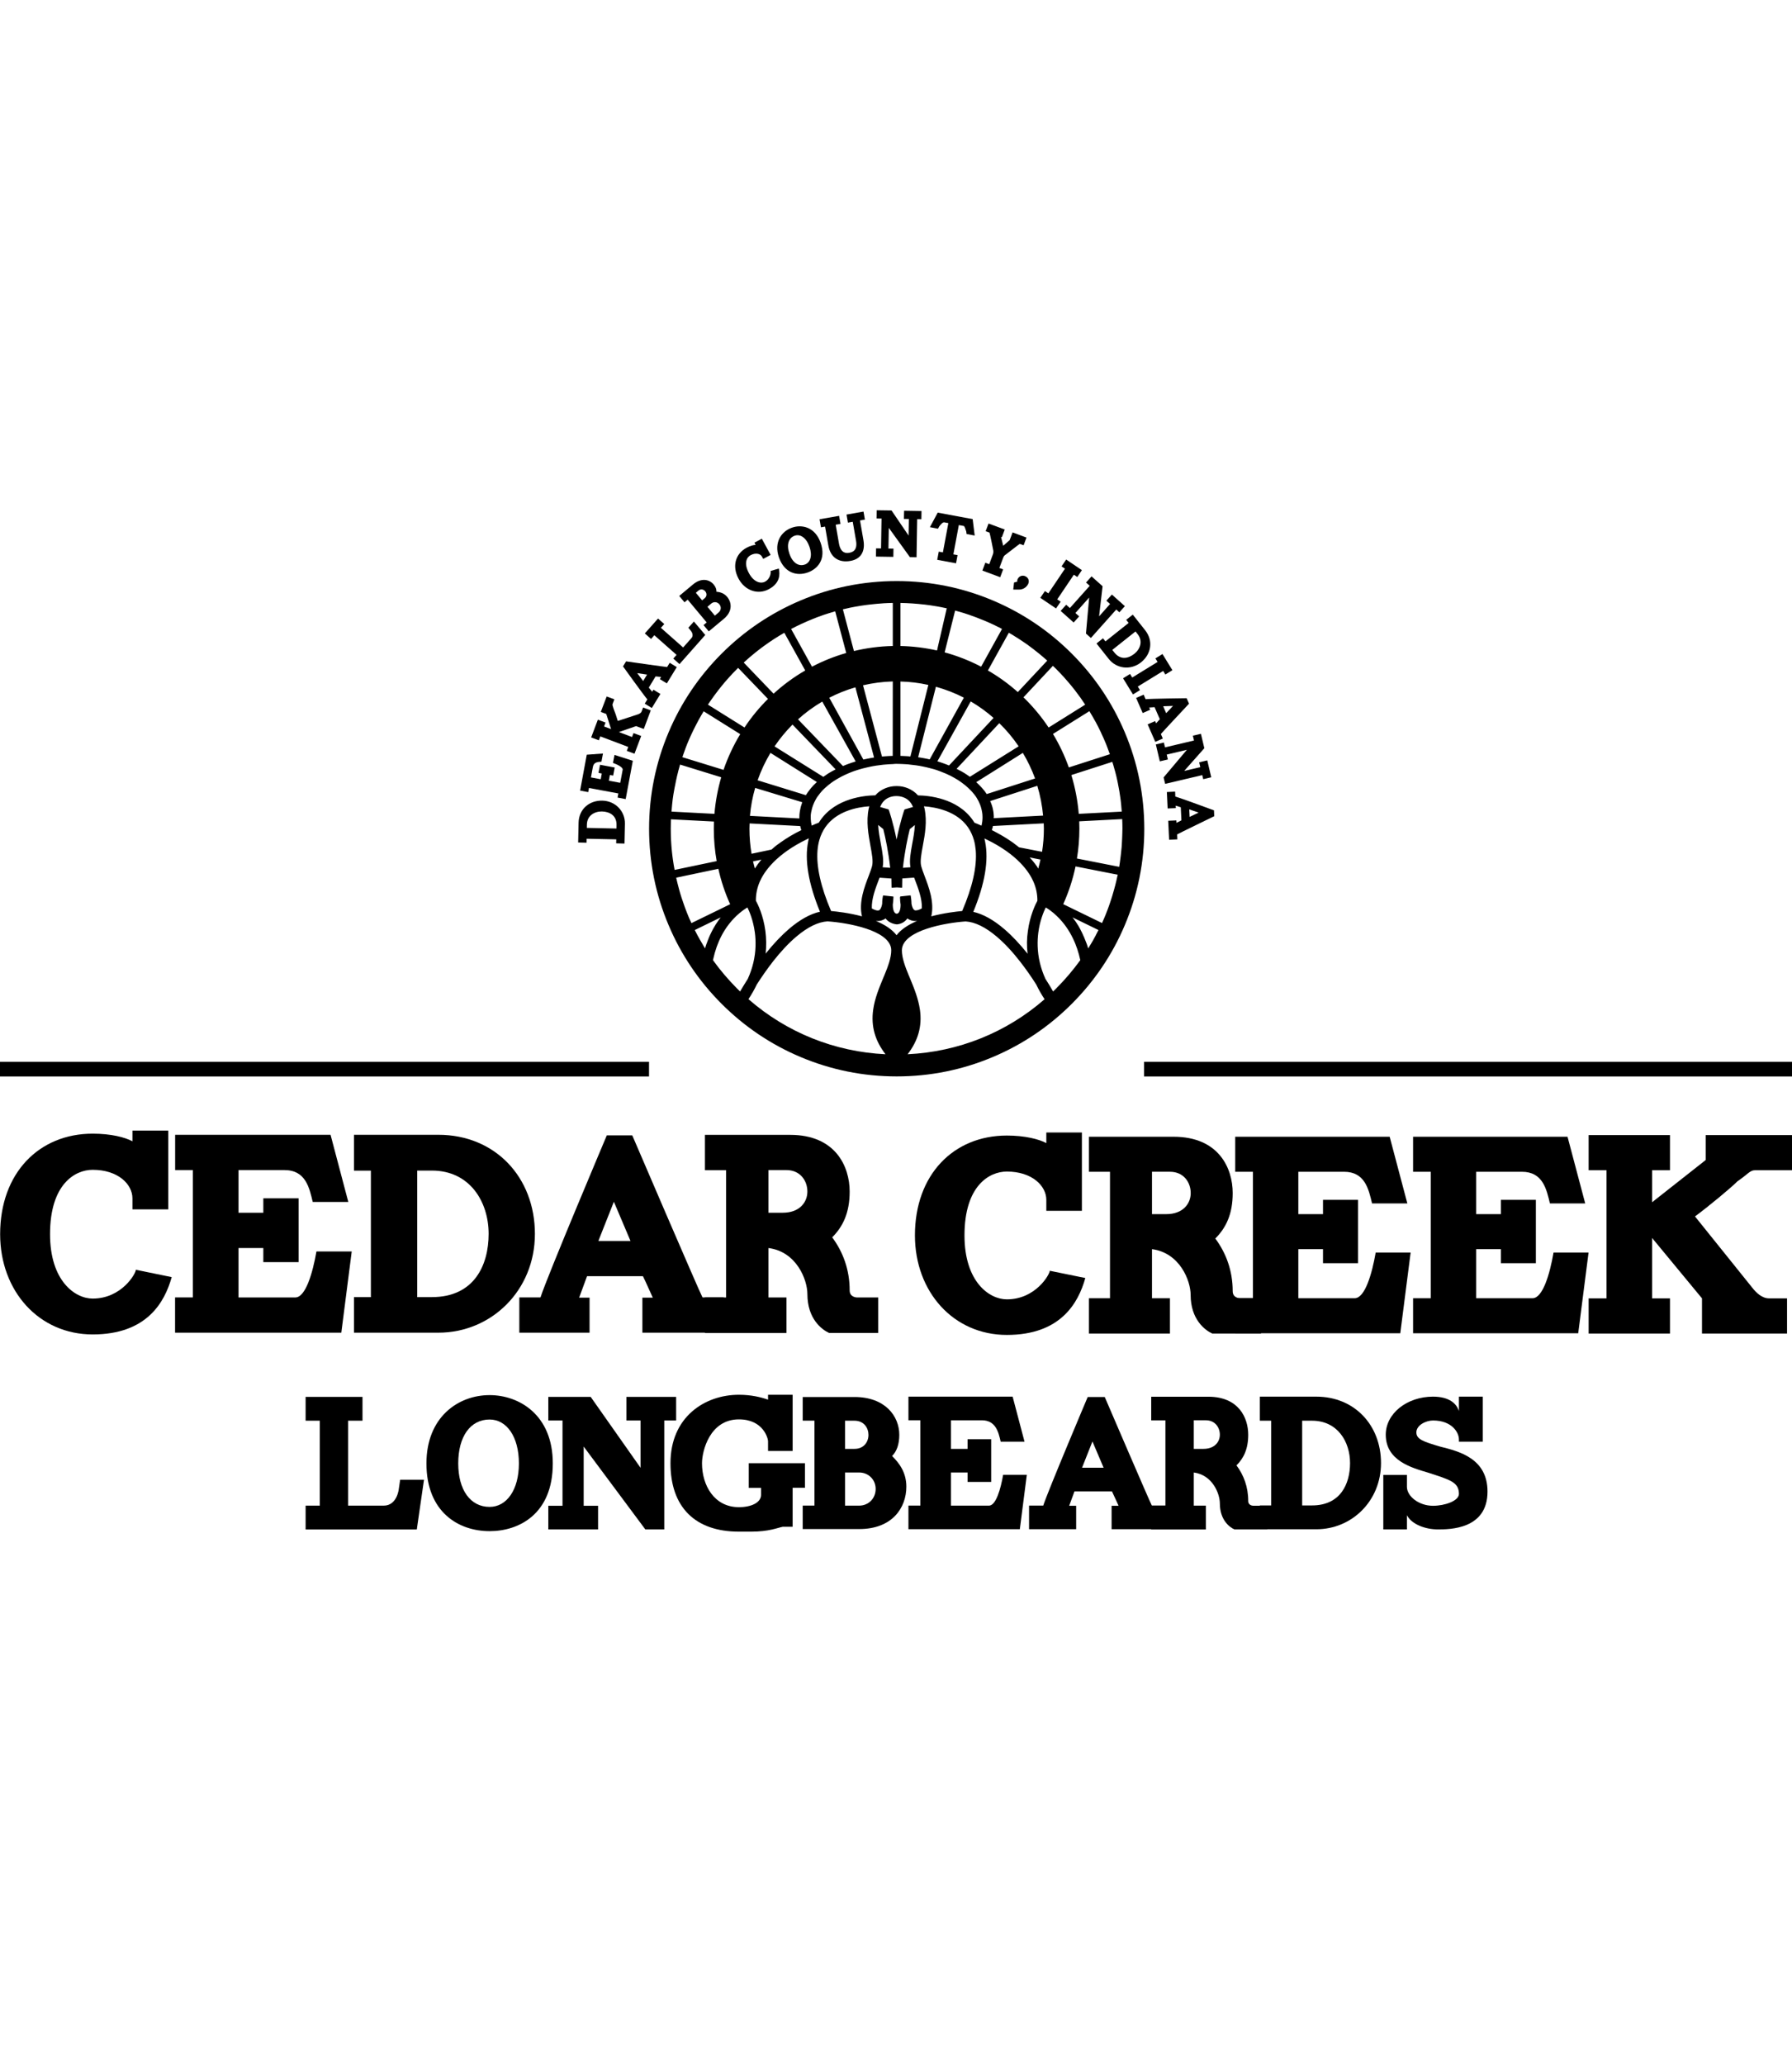 <?xml version="1.0" encoding="utf-8"?>
<!-- Generator: Adobe Illustrator 21.1.0, SVG Export Plug-In . SVG Version: 6.00 Build 0)  -->
<svg version="1.1" id="Layer_1" xmlns="http://www.w3.org/2000/svg" xmlns:xlink="http://www.w3.org/1999/xlink" x="0px" y="0px"
	 viewBox="0 0 2564.2 2954.1" style="enable-background:new 0 0 2564.2 2954.1;" xml:space="preserve">
<g>
	<g>
		<path d="M245.7,1826.9c-10.1,35.9-35.5,82-113.1,82c-76.7,0-132.4-61.8-132.4-143.4c0-87.6,55.7-143.8,132.4-143.8
			c26.2,0,46.4,5.2,56.9,10.9v-15.3h51.3v112.7h-51.3v-15.8c0-20.2-20.6-40.8-56.9-40.8c-25.4,0-61,20.6-61,92.1
			c0,66.6,35.5,92.1,61,92.1c41.6,0,61.8-35.9,61.8-41.2L245.7,1826.9z"/>
		<path d="M503.3,1790.1l-14.9,116.3H250.5v-50.5H276v-182.1h-25.4v-50.5H473l25.4,96.1h-50.9c-4.8-20.2-10.1-45.6-40.4-45.6h-65.8
			v61h35.5v-20.6h50.5v91.3h-50.5v-20.2h-35.5v70.7h81.2c14.9,0,25-35.5,30.3-65.8H503.3z"/>
		<path d="M765.4,1765.1c0,81.2-62.6,141.3-138.1,141.3H506.5v-50.9h24.2v-180.9h-24.2v-51.3h120.7
			C708.4,1623.3,765.4,1683.9,765.4,1765.1z M597,1855.5h21c60.2,0,81.2-45.2,81.2-90.5c0-45.6-26.7-90.5-81.2-90.5h-21V1855.5z"/>
		<path d="M904.7,1624.1c0,0,95.3,222.1,100.5,231.8h30.3v50.5H919.2v-50.1h14.9c-4.8-10.1-8.9-20.2-14.1-30.7h-80l-11.3,30.7h14.9
			v50.1H743.1v-50.5h30.3c9.7-30.3,94.9-231.8,94.9-231.8h37.2H904.7z M902.2,1775.2l-23.8-56.1l-22.2,56.1H902.2z"/>
		<path d="M1256.7,1855.9v50.9h-70.3c-10.5-4.8-31.1-20.2-31.1-55.7c0-20.2-15.3-60.6-55.7-65.8v70.7h25.8v50.9h-116.7v-50.9h30.3
			v-182.1h-30.3v-50.5h121.9c65,0,85.2,45.2,85.2,81.2c0,30.3-9.7,50.1-25,65.4c15.3,20.6,25,46,25,75.9c0,10.1,10.5,10.1,10.5,10.1
			H1256.7z M1120.2,1734.8c23.8,0,35.1-14.9,35.1-30.3c0-15.3-10.1-30.7-29.9-30.7h-25.8v61H1120.2z"/>
	</g>
	<g>
		<path d="M1553,1828.2c-10,35.7-35.3,81.4-112.3,81.4c-76.2,0-131.5-61.4-131.5-142.4c0-87,55.3-142.8,131.5-142.8
			c26.1,0,46.1,5.2,56.5,10.8v-15.2h50.9V1732h-50.9v-15.6c0-20.1-20.5-40.5-56.5-40.5c-25.3,0-60.6,20.4-60.6,91.4
			c0,66.2,35.3,91.4,60.6,91.4c41.3,0,61.4-35.7,61.4-40.9L1553,1828.2z"/>
		<path d="M1804.4,1857.1v50.5h-69.8c-10.4-4.8-30.9-20.1-30.9-55.3c0-20-15.2-60.1-55.3-65.4v70.2h25.7v50.5h-115.9v-50.5h30.1
			v-180.9h-30.1v-50.1h121.1c64.6,0,84.6,44.9,84.6,80.6c0,30.1-9.6,49.7-24.9,65c15.2,20.4,24.9,45.7,24.9,75.4
			c0,10,10.4,10,10.4,10H1804.4z M1668.9,1736.8c23.7,0,34.9-14.8,34.9-30.1s-10-30.5-29.7-30.5h-25.7v60.6H1668.9z"/>
		<path d="M2018.5,1791.7l-14.8,115.5h-236.2v-50.1h25.3v-180.9h-25.3v-50.1h221l25.3,95.4h-50.5c-4.8-20-10-45.3-40.1-45.3h-65.4
			v60.6h35.3v-20.4h50.1v90.6h-50.1v-20.1h-35.3v70.2h80.6c14.8,0,24.9-35.3,30.1-65.4H2018.5z"/>
		<path d="M2273.1,1791.7l-14.8,115.5H2022v-50.1h25.3v-180.9H2022v-50.1h221l25.3,95.4h-50.5c-4.8-20-10-45.3-40.1-45.3h-65.4v60.6
			h35.3v-20.4h50.1v90.6h-50.1v-20.1h-35.3v70.2h80.6c14.8,0,24.9-35.3,30.1-65.4H2273.1z"/>
		<path d="M2531.5,1857.3h25.6v50.3h-121.7v-50.3l-71.4-86.4v86.4h25.6v50.3h-116.4v-50.3h25.6V1674h-25.6v-50.3h116.4v50.3h-25.6
			v45.8l76.7-60.4v-35.7h125.1v50.3h-54.5c-7.3,0-9.7,5.3-25.1,15.8c-9.7,9.7-40.6,35.3-60.8,50.3l81.5,101.4
			C2513.2,1849.6,2521.3,1857.3,2531.5,1857.3z"/>
	</g>
</g>
<g>
	<path d="M572.6,2116.7h34.1l-10.3,71.2H437.3v-34.1h20.3v-121.5h-20.3v-34.1h81.4v34.1h-20.6v121.5h50.9
		c19.2,0,21.6-23.5,21.6-23.5L572.6,2116.7z"/>
	<path d="M791,2093.4c0,72.5-48.4,96.9-90.4,96.9c-44.9,0-90.4-27.6-90.4-96.9c0-66.3,45.5-97.7,90.4-97.7
		C742.5,1995.7,791,2023.6,791,2093.4z M742.5,2093.4c0-38.4-17.6-62.8-41.9-62.8c-27.6,0-44.9,24.3-44.9,62.8
		c0,37.9,17.3,62.2,44.9,62.2C725,2155.6,742.5,2131.3,742.5,2093.4z"/>
	<path d="M896.3,1998.2h71.2v33.8h-17v155.8h-27.1l-88.2-118.5v84.7c3.5,0,20.6,0,20.6,0v33.8h-71.2V2154h20.3v-122h-20.3v-33.8
		h60.6l71.4,101.5V2032h-20.3V1998.2z"/>
	<path d="M1071.4,2093.1h80.4v35.2h-17.6v55.7h-14.1c-7.3,1.4-19.5,7-45.2,7h-17.6c-62.8,0-97.9-35.2-97.9-97.9
		c0-66.3,49.2-97.9,97.9-97.9c17.6,0,31.7,3.5,41.7,7v-7h35.2v80.4H1099v-14.1c0-3.5-6.5-31.1-41.7-31.1
		c-41.7,0-52.8,45.2-52.8,62.8c0,31.7,17.6,62.8,52.8,62.8c17.6,0,31.7-6.5,31.7-17.6v-10h-17.6V2093.1z"/>
	<path d="M1296.9,2126.7c0,30.3-20.3,60.6-67.4,60.6h-80.9v-33.6h16.8v-121.5h-16.8v-33.8h74.1c43.8,0,64.1,27.3,64.1,54.1
		c0,13.3-3.5,23.5-10.3,30.3C1286.9,2093.1,1296.9,2106.4,1296.9,2126.7z M1209.2,2032.3v40.3h13.5c13.5,0,20-10,20-20
		c0-10-6.5-20.3-20-20.3H1209.2z M1253,2129.9c0-13.3-10.3-23.5-23.5-23.5h-20.3v47.4c5.7,0,11.1,0,20.3,0
		C1242.8,2153.7,1253,2143.5,1253,2129.9z"/>
	<path d="M1469.3,2109.6l-10,77.9h-159.4v-33.8h17v-122h-17v-33.8H1449l17,64.4h-34.1c-3.2-13.5-6.8-30.6-27.1-30.6h-44.1v40.9h23.8
		v-13.8h33.8v61.1h-33.8v-13.5h-23.8v47.4h54.4c10,0,16.8-23.8,20.3-44.1H1469.3z"/>
	<path d="M1580.8,1998.4c0,0,63.9,148.8,67.4,155.3h20.3v33.8h-77.9V2154h10c-3.2-6.8-6-13.5-9.5-20.6h-53.6l-7.6,20.6h10v33.5
		h-67.4v-33.8h20.3c6.5-20.3,63.6-155.3,63.6-155.3h24.9H1580.8z M1579.2,2099.6l-16-37.6l-14.9,37.6H1579.2z"/>
	<path d="M1813.4,2153.7v34.1h-47.1c-7-3.2-20.8-13.5-20.8-37.3c0-13.5-10.3-40.6-37.3-44.1v47.4h17.3v34.1h-78.2v-34.1h20.3v-122
		h-20.3v-33.8h81.7c43.6,0,57.1,30.3,57.1,54.4c0,20.3-6.5,33.6-16.8,43.8c10.3,13.8,16.8,30.8,16.8,50.9c0,6.8,7,6.8,7,6.8H1813.4z
		 M1722,2072.6c16,0,23.5-10,23.5-20.3c0-10.3-6.8-20.6-20-20.6h-17.3v40.9H1722z"/>
	<path d="M1976.1,2092.9c0,54.4-41.9,94.7-92.5,94.7h-80.9v-34.1h16.2v-121.2h-16.2v-34.4h80.9
		C1938,1997.9,1976.1,2038.5,1976.1,2092.9z M1863.3,2153.5h14.1c40.3,0,54.4-30.3,54.4-60.6c0-30.6-17.9-60.6-54.4-60.6h-14.1
		V2153.5z"/>
	<path d="M2128.5,2133.7c0,54.1-54.1,54.1-71.2,54.1c-17,0-37.1-6.8-44.1-20.3v20.3h-33.8v-77.9h33.8v17c0,13.5,17,27.1,37.3,27.1
		c17,0,37.1-7,37.1-17c0-17-13.3-20.3-43.8-30.3c-23.5-7-60.9-17-60.9-54.4c0-30.3,30.3-54.4,67.6-54.4c23.8,0,33.8,10.3,37.1,20.6
		v-20.6h34.1v64.4h-34.1v-3.2c0-10-10-27.1-37.1-27.1c-10.3,0-23.8,6.8-23.8,17c0,10,10.3,13.3,33.8,20.3
		C2087.7,2076.1,2128.5,2086.1,2128.5,2133.7z"/>
</g>
<g>
	<g>
		<rect x="1637.1" y="1518.9" width="928.7" height="21"/>
	</g>
	<g>
		<rect y="1518.9" width="928.7" height="21"/>
	</g>
</g>
<g>
	<path d="M1609.5,1047.6c-17.8-42.2-43.4-80.1-75.9-112.6c-32.5-32.5-70.4-58.1-112.6-75.9c-43.7-18.5-90.1-27.9-137.9-27.9
		c-47.8,0-94.3,9.4-137.9,27.9c-42.2,17.9-80.1,43.4-112.6,75.9c-32.5,32.5-58.1,70.4-75.9,112.6c-18.5,43.7-27.9,90.1-27.9,137.9
		c0,47.8,9.4,94.2,27.9,137.9c17.8,42.2,43.4,80.1,75.9,112.6c32.5,32.5,70.4,58.1,112.6,75.9c43.7,18.5,90.1,27.9,137.9,27.9
		c47.8,0,94.2-9.4,137.9-27.9c42.2-17.8,80.1-43.4,112.6-75.9c32.5-32.5,58.1-70.4,75.9-112.6c18.5-43.7,27.9-90.1,27.9-137.9
		C1637.3,1137.7,1628,1091.3,1609.5,1047.6z M1592.8,1093.6c0.2,0.5,0.3,1.1,0.5,1.7c0.6,2.1,1.2,4.3,1.8,6.4
		c0.2,0.7,0.4,1.4,0.6,2.1c0.5,1.9,1,3.9,1.5,5.8c0.2,0.9,0.4,1.7,0.6,2.6c0.3,1.2,0.6,2.4,0.8,3.6c0.4,1.6,0.7,3.2,1,4.8
		c0.2,1.1,0.4,2.2,0.6,3.3c0.3,1.4,0.5,2.7,0.8,4.1c0.2,1.3,0.5,2.6,0.7,3.9c0.2,1.3,0.4,2.7,0.6,4c0.2,1.1,0.3,2.2,0.5,3.3
		c0.2,1.6,0.5,3.3,0.7,4.9c0.1,0.9,0.2,1.7,0.3,2.6c0.2,1.9,0.4,3.9,0.6,5.8c0.1,0.8,0.2,1.6,0.2,2.5c0.2,2,0.4,3.9,0.5,5.9
		c0,0,0,0.1,0,0.1l-61.5,3.2c-1.6-19.2-5.2-37.7-10.6-55.5l58.7-18.9C1591.9,1090.9,1592.4,1092.3,1592.8,1093.6z M1559,1017.6
		c2.8,4.7,5.6,9.4,8.2,14.2c0.1,0.2,0.2,0.4,0.4,0.6c1.2,2.3,2.4,4.6,3.6,6.9c0.1,0.3,0.3,0.6,0.4,0.8c1.2,2.4,2.4,4.7,3.5,7.1
		c0,0.1,0.1,0.2,0.1,0.3c1.1,2.4,2.2,4.8,3.3,7.2c0.1,0.2,0.2,0.4,0.3,0.6c1,2.3,2,4.7,3,7c0.2,0.4,0.3,0.8,0.5,1.2
		c0.9,2.3,1.9,4.6,2.7,7c0.1,0.4,0.3,0.7,0.4,1.1c0.9,2.4,1.8,4.9,2.7,7.3c0,0,0,0,0,0l-58.7,18.9c-6-16.8-13.6-32.9-22.7-47.9
		l52.3-32.7C1558.9,1017.5,1559,1017.6,1559,1017.6z M1511.4,957.1c1.9,1.9,3.8,3.9,5.7,5.9c0.4,0.4,0.8,0.9,1.2,1.3
		c1.5,1.6,2.9,3.1,4.4,4.7c0.4,0.4,0.7,0.8,1,1.2c1.5,1.7,3,3.3,4.4,5c0.2,0.3,0.5,0.6,0.7,0.8c1.6,1.8,3.1,3.7,4.6,5.5
		c0.1,0.2,0.3,0.3,0.4,0.5c1.6,2,3.2,4,4.8,6c0,0.1,0.1,0.1,0.1,0.2c5,6.4,9.7,13,14.1,19.8c0,0,0,0,0,0l-52.3,32.7
		c-10.5-15.7-22.5-30.1-36-43.2l42.1-45C1508.2,954,1509.8,955.6,1511.4,957.1z M1470.4,1364.3c-11.2-14-22.4-25.9-33.3-35.2
		c-15.4-13.2-30.3-21.5-44.4-24.7c16.6-40.1,22.3-73.9,16.9-100.4c-0.3-1.6-0.7-3.1-1-4.6c0.8,0.4,1.5,0.7,2.3,1.1
		c45.5,21.9,62,47.3,67.8,60.6c3.9,8.9,5.8,18.1,5.7,27.5c-2.7,4.9-10.6,20.8-13.6,43.3C1469.2,1342.5,1469.1,1353.4,1470.4,1364.3z
		 M1322.9,1252.8l-0.5-1.4c-1.6-4.2-3.1-8.2-4-11.5c-0.1-0.4-0.2-0.8-0.3-1.2c-1.7-6.8,0.2-17,2.4-28.9c3-16.2,6.4-34.5,2.4-53.3
		c-0.2-1-0.5-2.1-0.8-3.1c17.5,1.3,47,7,63,30c3.7,5.4,6.6,11.6,8.5,18.3c1.3,4.5,2.1,9.5,2.6,14.7c1.9,23.1-4.6,52.3-19.4,86.8
		c-7.8,0.7-25.7,2.7-44.2,7.6C1337.3,1290.5,1329,1268.8,1322.9,1252.8z M1287.8,1283.9c0.1,3.7,0.4,7.2,0.9,10.3
		c0,5-0.9,8.8-2.5,11c-0.8,1.1-1.8,1.7-3.1,1.9c-1.4-0.3-2.3-0.8-3.1-1.9c-1.6-2.2-2.5-6-2.5-11.1c0.5-3.1,0.8-6.5,0.9-10.2l0-1.4
		l-14.8-1.6l-0.3,1.4c-0.2,0.8-1,5.2-1,10.8c-0.9,4.9-2.5,8.1-4.4,9c-2,1-6.2-0.1-10.4-2.6c-0.5-13.7,5.1-28.3,10-41.2
		c0.4-1,0.7-1.9,1.1-2.8l16.9,1.2c0,1.4,0.1,3.5,0.1,5.5c0,3,0.1,5.6,0.1,6.2l0.1,1.5l7.5-0.5l7.5,0.5l0.1-1.5
		c0-0.7,0.1-3.2,0.1-6.2c0-2,0.1-4.2,0.1-5.6l16.9-1.2c0.3,0.9,0.7,1.9,1.1,2.8c4.9,12.9,10.5,27.4,10,41.2
		c-4.2,2.5-8.4,3.5-10.4,2.6c-1.9-0.9-3.5-4.1-4.4-9c-0.1-5.4-0.8-9.6-1-10.8l-0.3-1.4l-14.8,1.6L1287.8,1283.9z M1233.4,1310.8
		c-18.4-4.9-36.3-6.9-44.2-7.6c-14.8-34.5-21.3-63.7-19.4-86.8c0.4-5.2,1.3-10.1,2.6-14.7c1.9-6.8,4.8-12.9,8.5-18.3
		c16-23.1,45.5-28.8,63-30c-0.3,1-0.5,2.1-0.8,3.1c-3.9,18.8-0.5,37.1,2.4,53.3c2.2,11.9,4.1,22.1,2.4,28.9
		c-0.1,0.4-0.2,0.8-0.3,1.2c-0.9,3.3-2.4,7.3-4,11.5l-0.5,1.4C1236.9,1268.8,1228.6,1290.5,1233.4,1310.8z M1095.2,1331.7
		c-3-22.5-10.9-38.4-13.6-43.3c-0.1-9.4,1.8-18.6,5.7-27.5c5.8-13.2,22.3-38.7,67.8-60.6c0.8-0.4,1.5-0.7,2.3-1.1
		c-0.4,1.5-0.7,3-1,4.6c-5.3,26.5,0.4,60.3,16.9,100.4c-14.1,3.2-29,11.5-44.4,24.7c-10.9,9.4-22.1,21.2-33.3,35.2
		C1096.7,1353.4,1096.6,1342.5,1095.2,1331.7z M1224.4,1089.3c-0.3,0.1-0.5,0.1-0.8,0.2c-0.9,0.3-1.8,0.6-2.8,0.9
		c-0.6,0.2-1.3,0.4-1.9,0.6c-1.1,0.4-2.2,0.8-3.4,1.2c-0.6,0.2-1.1,0.4-1.7,0.6c-1.2,0.4-2.4,0.9-3.5,1.3c-0.4,0.1-0.8,0.3-1.2,0.5
		c-1,0.4-1.9,0.8-2.9,1.2l-64.3-66.8c10.6-9.6,22.3-18.1,34.7-25.4L1224.4,1089.3z M1186.6,998.1c11.9-6.1,24.4-11.1,37.4-14.9
		l26.7,100.4c-0.2,0-0.3,0-0.5,0.1c-0.9,0.1-1.7,0.3-2.6,0.4c-0.9,0.2-1.8,0.3-2.7,0.5c-1.7,0.3-3.4,0.6-5.1,1
		c-0.5,0.1-1,0.2-1.5,0.3c-1,0.2-1.9,0.4-2.9,0.6L1186.6,998.1z M1195.7,1100.6c-0.3,0.2-0.7,0.3-1,0.5v0c-1.5,0.8-3,1.6-4.5,2.4
		c-1.5,0.9-3,1.7-4.5,2.6c-0.8,0.5-1.6,1-2.3,1.5c-0.5,0.4-1.1,0.7-1.6,1.1c-0.2,0.1-0.4,0.2-0.5,0.4c-0.7,0.5-1.4,0.9-2.1,1.4
		c0,0,0,0,0,0c-0.4,0.3-0.7,0.5-1.1,0.8l-69.8-43.6c7.6-11.2,16.2-21.6,25.7-31.2L1195.7,1100.6z M1168.9,1118.7
		c-0.3,0.3-0.7,0.6-1,0.9c-0.8,0.7-1.6,1.5-2.3,2.2c-0.1,0.1-0.1,0.1-0.2,0.2c-0.6,0.6-1.3,1.3-1.9,1.9c-0.1,0.2-0.3,0.3-0.4,0.5
		c-0.6,0.6-1.1,1.2-1.6,1.8c-0.1,0.1-0.3,0.3-0.4,0.4c-0.6,0.7-1.2,1.4-1.8,2.2c0,0,0,0,0,0c-1.3,1.6-2.5,3.2-3.6,4.8
		c-0.1,0.1-0.1,0.1-0.1,0.2c-0.5,0.7-1,1.5-1.5,2.2c-0.1,0.1-0.1,0.2-0.2,0.3c-0.3,0.4-0.5,0.8-0.7,1.2l-69.1-21.3
		c4.8-13.8,11-26.9,18.4-39.2L1168.9,1118.7z M1148,1147.6c-0.2,0.5-0.4,0.9-0.5,1.4c-1.2,3.3-2.1,6.6-2.7,10c0,0.2-0.1,0.3-0.1,0.5
		c-0.1,0.6-0.2,1.3-0.3,2c0,0.2-0.1,0.4-0.1,0.7c-0.1,0.6-0.1,1.2-0.2,1.8c0,0.2-0.1,0.5-0.1,0.8c0,0.6-0.1,1.2-0.1,1.8
		c0,0.2,0,0.5,0,0.7c0,0.8-0.1,1.7-0.1,2.5c0,0.3,0,0.6,0,1l-70.7-3.7c1.2-13.7,3.7-27.1,7.5-40L1148,1147.6z M1145.1,1181.7
		c0.1,0.5,0.2,1,0.3,1.6c0.2,1,0.5,1.9,0.8,2.9c0,0.1,0.1,0.2,0.1,0.3c0.1,0.4,0.2,0.7,0.3,1c-10.7,5.2-20.6,11.1-29.6,17.5
		c-1,0.7-1.9,1.4-2.9,2.1c-0.4,0.3-0.8,0.6-1.3,0.9l-0.8,0.6c-0.2,0.2-0.5,0.4-0.7,0.5c-0.7,0.6-1.4,1.1-2.1,1.7l-0.6,0.5
		c-0.9,0.7-1.8,1.4-2.6,2.2c-0.7,0.6-1.4,1.2-2.1,1.8l-28.5,6c-2-11.6-3-23.6-3-35.8c0-2.6,0.1-5.1,0.2-7.6L1145.1,1181.7z
		 M1089.5,1229.7c-3.5,4.1-6.7,8.4-9.4,12.7c-0.9-3.4-1.8-6.8-2.6-10.2L1089.5,1229.7z M1302.8,1240.6l-10.8,0.8
		c2.5-23.1,6.7-42.7,9.8-55.3l7.3-5.9c-0.5,9.3-2.2,18.6-3.8,26.9C1303,1219.9,1301,1231,1302.8,1240.6z M1294.3,1157.9l-0.3,0.7
		c-0.3,0.7-5.9,16.9-11.1,42.4c-5.1-25.4-10.8-41.7-11.1-42.4l-0.3-0.7l-12.1-3.5c5.5-14.4,18.5-15.6,22.5-15.6c0.3,0,0.5,0,0.6,0
		l0.1,0l0.1,0c0.1,0,0.3,0,0.6,0c4.1,0,17.5,1.2,23.1,15.6L1294.3,1157.9z M1263.9,1186c3.2,12.7,7.3,32.3,9.9,55.4l-10.8-0.8
		c1.9-9.6-0.2-20.7-2.6-33.5c-1.5-8.3-3.3-17.6-3.8-27L1263.9,1186z M1339.2,982.4c14,3.9,27.4,9.1,40,15.6l-48.9,88.3
		c-1-0.2-2.1-0.5-3.1-0.7c-0.3-0.1-0.6-0.1-1-0.2c-3.9-0.8-7.9-1.5-11.9-2.1c-0.2,0-0.3,0-0.5-0.1L1339.2,982.4z M1302.7,1082.1
		c-1.6-0.1-3.2-0.3-4.9-0.4c-0.7,0-1.3-0.1-2-0.1c-1.5-0.1-2.9-0.1-4.4-0.2c-0.9,0-1.9-0.1-2.8-0.1c0,0-0.1,0-0.1,0l0-106.4
		c13.7,0.3,27,2,39.9,4.9L1302.7,1082.1z M1389,1003.4c11.7,6.8,22.6,14.7,32.7,23.6l-63.7,68c-1.2-0.5-2.5-1-3.8-1.5
		c-0.7-0.3-1.4-0.5-2.1-0.8c-1-0.4-2-0.7-3.1-1.1c-0.8-0.3-1.5-0.5-2.3-0.8c-1.5-0.5-3.1-1-4.6-1.5c0,0,0,0,0,0
		c-0.3-0.1-0.5-0.1-0.8-0.2L1389,1003.4z M1429.9,1034.5c10.3,10,19.6,21.1,27.7,33.1l-69.8,43.6c-0.3-0.2-0.7-0.5-1-0.7
		c0,0-0.1-0.1-0.1-0.1c-0.6-0.4-1.3-0.9-1.9-1.3c-0.2-0.2-0.5-0.3-0.7-0.5c-0.5-0.3-1-0.6-1.5-1c-0.8-0.5-1.5-1-2.3-1.5
		c-1.7-1-3.4-2-5.1-3c0,0-0.1,0-0.1,0c-1.7-1-3.5-1.9-5.3-2.8c-0.3-0.2-0.7-0.3-1-0.5L1429.9,1034.5z M1463.6,1077
		c6.9,11.5,12.8,23.8,17.5,36.6l-69.2,22.3c-0.2-0.3-0.4-0.7-0.7-1c-0.1-0.2-0.3-0.4-0.5-0.7c-0.3-0.5-0.7-1-1-1.5
		c-0.2-0.2-0.4-0.5-0.5-0.7c-0.3-0.5-0.7-1-1.1-1.4c-0.2-0.2-0.4-0.5-0.6-0.7c-0.4-0.5-0.8-1-1.2-1.4c-0.2-0.2-0.4-0.4-0.5-0.6
		c-0.4-0.5-0.9-1-1.3-1.5c-0.2-0.2-0.3-0.4-0.5-0.5c-0.5-0.6-1.1-1.2-1.6-1.7c-0.1-0.1-0.2-0.2-0.3-0.3c-1.3-1.4-2.7-2.8-4.2-4.1
		c-0.3-0.3-0.7-0.6-1-0.9L1463.6,1077z M1422,1166.9c0-0.3,0-0.5-0.1-0.8c0-0.6-0.1-1.2-0.1-1.9c0-0.3,0-0.6-0.1-0.8
		c-0.1-0.7-0.1-1.3-0.2-2c0-0.2-0.1-0.4-0.1-0.6c-0.1-0.9-0.3-1.8-0.5-2.6c0,0,0-0.1,0-0.1c-0.2-0.8-0.3-1.7-0.6-2.5
		c0-0.2-0.1-0.4-0.1-0.6c-0.2-0.7-0.4-1.4-0.6-2c-0.1-0.2-0.1-0.4-0.2-0.6c-0.2-0.8-0.5-1.6-0.8-2.3c0-0.1,0-0.1-0.1-0.2
		c-0.3-0.9-0.7-1.8-1-2.6c-0.2-0.5-0.4-0.9-0.6-1.4l67.4-21.8c4.2,13.7,6.9,27.9,8.3,42.6l-70.7,3.7c0-0.3,0-0.6,0-0.9
		C1422.1,1168.6,1422.1,1167.8,1422,1166.9z M1483.1,1238.4l-0.4-0.5c-0.6-0.9-1.3-1.8-2-2.7l-0.4-0.5c-0.8-1.1-1.6-2.1-2.5-3.1
		l-0.2-0.2c-0.8-0.9-1.6-1.9-2.4-2.8l-0.6-0.6c-0.4-0.5-0.9-0.9-1.3-1.4l15.5,3c-0.9,4.4-2,8.7-3.2,13
		C1484.9,1241,1484,1239.7,1483.1,1238.4z M1458.2,1212.1c-0.8-0.6-1.5-1.2-2.3-1.8c-1.1-0.9-2.2-1.7-3.3-2.5l-0.2-0.2
		c-1.2-0.9-2.3-1.7-3.5-2.6c-9-6.4-19-12.2-29.6-17.5c0.1-0.4,0.2-0.7,0.3-1.1c0-0.1,0.1-0.2,0.1-0.3c0.3-1,0.5-2,0.8-2.9
		c0.1-0.5,0.2-1,0.3-1.6l72.7-3.8c0.1,2.6,0.2,5.1,0.2,7.7c0,11.2-0.9,22.3-2.6,33L1458.2,1212.1z M1444.2,905.5
		c2.1,1.2,4.3,2.5,6.4,3.8c0.2,0.1,0.3,0.2,0.4,0.3c2.2,1.4,4.4,2.7,6.6,4.1c0.2,0.2,0.5,0.3,0.7,0.5c2.1,1.4,4.2,2.7,6.2,4.1
		c0.3,0.2,0.6,0.4,0.9,0.6c2,1.4,4,2.8,6,4.2c0.3,0.2,0.6,0.4,0.9,0.7c2,1.4,3.9,2.9,5.9,4.4c0.3,0.2,0.6,0.5,0.9,0.7
		c2,1.5,3.9,3,5.8,4.6c0.3,0.2,0.5,0.4,0.8,0.6c2,1.6,4,3.3,6,5c0.2,0.1,0.3,0.3,0.5,0.4c1.9,1.6,3.8,3.3,5.6,4.9
		c0.2,0.2,0.5,0.4,0.7,0.6l-42.1,45c-13.2-11.7-27.5-22.1-42.8-30.9l29.9-53.9C1443.7,905.2,1444,905.4,1444.2,905.5z M1366.7,873.4
		c4.3,1.2,8.7,2.4,12.9,3.7c0.1,0,0.1,0,0.2,0.1c2.7,0.8,5.3,1.7,7.9,2.6c0.3,0.1,0.7,0.2,1,0.4c2.4,0.8,4.8,1.7,7.2,2.6
		c0.4,0.1,0.7,0.3,1.1,0.4c4,1.5,7.9,3.1,11.8,4.7c0.6,0.3,1.3,0.5,1.9,0.8c1.9,0.8,3.8,1.7,5.7,2.5c0.7,0.3,1.5,0.7,2.2,1
		c1.7,0.8,3.4,1.6,5.1,2.4c0.9,0.4,1.7,0.8,2.6,1.3c1.1,0.5,2.2,1.1,3.3,1.6c1.4,0.7,2.8,1.5,4.2,2.2l-29.9,54
		c-16.5-8.6-33.9-15.5-52.2-20.5L1366.7,873.4C1366.7,873.4,1366.7,873.4,1366.7,873.4z M1340.8,930.5c-16.9-3.8-34.4-6-52.3-6.4
		l0-61.6c11.4,0.2,22.8,1,34,2.3c0.1,0,0.2,0,0.3,0c5.3,0.6,10.6,1.4,15.8,2.3c0.5,0.1,0.9,0.2,1.4,0.2c2.4,0.4,4.7,0.9,7.1,1.3
		c0.6,0.1,1.2,0.2,1.8,0.4c1.9,0.4,3.8,0.8,5.8,1.2 M1282.9,1092.7c1.7,0,3.4,0,5,0.1c0.8,0,1.7,0.1,2.5,0.1c1.3,0.1,2.6,0.1,4,0.2
		c0.5,0,1,0.1,1.5,0.1l0.3,0c1.4,0.1,2.7,0.2,4.1,0.3l0.5,0.1c3.2,0.3,6.6,0.7,10.2,1.2c3.5,0.5,7.1,1.1,10.6,1.9l0.9,0.2
		c1.1,0.2,2.2,0.5,3.3,0.7c3.1,0.7,6.1,1.5,9,2.3l1.8,0.5c1.2,0.4,2.3,0.7,3.5,1.1c0.6,0.2,1.1,0.4,1.7,0.6l0.3,0.1
		c0.9,0.3,1.8,0.6,2.7,1l0.2,0.1c0.5,0.2,1.1,0.4,1.6,0.6c4.8,1.8,9.5,3.8,13.8,6c1.6,0.8,3.1,1.6,4.6,2.5l0.2,0.1
		c1.4,0.8,3,1.7,4.4,2.6c0.7,0.4,1.4,0.9,2.1,1.3c0.4,0.2,0.8,0.5,1.1,0.8l0.8,0.5c0.6,0.4,1.1,0.8,1.7,1.2c0.7,0.5,1.3,0.9,1.9,1.4
		c2.9,2.1,5.6,4.3,8,6.6c1.2,1.1,2.4,2.3,3.6,3.5l0.3,0.3c0.5,0.5,0.9,1,1.4,1.5l0.4,0.4c0.4,0.4,0.8,0.9,1.1,1.3l0.5,0.6
		c0.3,0.4,0.6,0.8,1,1.2l0.5,0.6c0.3,0.4,0.6,0.8,0.9,1.2l0.5,0.6c0.3,0.4,0.6,0.9,0.9,1.3l0.4,0.6c0.4,0.6,0.7,1.1,1,1.6
		c1.8,2.9,3.3,5.9,4.5,8.9c0.3,0.7,0.6,1.5,0.8,2.2l0.1,0.2c0.2,0.6,0.4,1.3,0.6,1.9l0.1,0.5c0.2,0.6,0.3,1.1,0.5,1.7l0.1,0.5
		c0.2,0.7,0.3,1.4,0.5,2.1l0,0.2c0.1,0.7,0.3,1.4,0.4,2.1l0.1,0.5c0.1,0.6,0.1,1.1,0.2,1.7l0.1,0.7c0,0.5,0.1,1,0.1,1.5l0,0.7
		c0,0.7,0.1,1.4,0.1,2.2c0,3.8-0.5,7.7-1.4,11.5c0,0.1-0.1,0.3-0.1,0.4c-1.9-0.9-3.8-1.7-5.7-2.5c-1.5-0.6-2.9-1.2-4.3-1.7
		c-0.8-1.2-1.5-2.4-2.3-3.5c-22.3-32.1-64.3-35.4-78.5-35.6c-8.6-9.7-20.7-13.3-29.5-13.3c-0.4,0-0.7,0-1.1,0c-0.4,0-0.7,0-1.1,0
		c-8.8,0-20.9,3.5-29.5,13.2c-14.3,0.2-56.3,3.6-78.5,35.6c-0.8,1.1-1.5,2.3-2.3,3.5c-1.4,0.5-2.9,1.1-4.4,1.7
		c-1.9,0.8-3.8,1.6-5.7,2.5c0-0.1-0.1-0.2-0.1-0.3c-0.8-3.2-1.2-6.4-1.3-9.5c0-0.7,0-1.3,0-2c0-0.7,0-1.4,0-2l0-0.6
		c0-0.5,0.1-1,0.1-1.5l0.1-0.6c0-0.5,0.1-1,0.2-1.5l0.1-0.6c0.1-0.5,0.2-1.1,0.3-1.6l0.1-0.3c0.5-2.8,1.3-5.7,2.3-8.4
		c1.1-3,2.5-5.9,4.1-8.8c0.4-0.7,0.8-1.3,1.2-2l0.1-0.2c0.4-0.7,0.8-1.3,1.3-1.9l0.1-0.1c1-1.4,2-2.8,3.1-4.1l0.2-0.3
		c0.5-0.5,0.9-1.1,1.4-1.6l0.3-0.4c0.5-0.5,0.9-1,1.4-1.6l0.4-0.4c0.5-0.5,1.1-1.1,1.6-1.6c0.1-0.1,0.2-0.2,0.2-0.2
		c0.6-0.6,1.3-1.2,2-1.9c2.4-2.3,5.2-4.5,8-6.6c0.2-0.2,0.4-0.3,0.6-0.5l1.7-1.2c0.4-0.3,1.4-1,1.4-1l0.4-0.2
		c0.4-0.3,0.9-0.6,1.4-0.9c0.7-0.4,1.3-0.9,2-1.3c1.3-0.8,2.6-1.6,4-2.3c1.3-0.7,2.6-1.5,4-2.2c3.1-1.6,6.3-3.1,9.6-4.5
		c1.1-0.5,2.2-0.9,3.4-1.4l1-0.4c1-0.4,2.1-0.8,3.1-1.2c0.3-0.1,1.5-0.5,1.5-0.5c1-0.4,2-0.7,3-1c0.3-0.1,2.6-0.8,2.6-0.8
		c0.5-0.2,1-0.3,1.6-0.5c3.1-0.9,6.5-1.8,10.1-2.6c1-0.2,2.1-0.5,3.1-0.7l1.3-0.3c1.5-0.3,3-0.6,4.5-0.9c0.8-0.1,1.6-0.3,2.4-0.4
		c0.8-0.1,1.5-0.3,2.3-0.4c3.3-0.5,6.7-0.9,10.1-1.3c0.8-0.1,1.7-0.1,2.5-0.2c0.8-0.1,1.6-0.1,2.5-0.2c1.3-0.1,2.6-0.2,4-0.3
		c0.8,0,1.6-0.1,2.3-0.1c0.9,0,1.8-0.1,2.7-0.1C1279.5,1092.7,1281.2,1092.7,1282.9,1092.7z M1277.4,1081.3c0,0-0.1,0-0.1,0
		c-1,0-2,0.1-3,0.1c-0.9,0-1.8,0.1-2.6,0.1c-1.5,0.1-3,0.2-4.4,0.3c-0.9,0.1-1.8,0.1-2.7,0.2c-0.9,0.1-1.7,0.1-2.6,0.2l-27.1-101.9
		c13.7-3.2,28-5.1,42.6-5.5L1277.4,1081.3z M1206.3,871.6c2.6-0.6,5.2-1.2,7.9-1.8c0.6-0.1,1.1-0.2,1.7-0.4c2.2-0.5,4.4-0.9,6.7-1.3
		c0.6-0.1,1.1-0.2,1.7-0.3c2.3-0.4,4.7-0.8,7-1.2c0.4-0.1,0.9-0.2,1.3-0.2c4.3-0.7,8.5-1.2,12.9-1.7c0.3,0,0.6-0.1,0.9-0.1
		c2.6-0.3,5.2-0.5,7.8-0.8c0.4,0,0.8-0.1,1.2-0.1c2.6-0.2,5.2-0.4,7.8-0.6c0.3,0,0.6,0,0.9-0.1c4.4-0.3,8.9-0.4,13.4-0.5h0l0,61.6
		c-19.1,0.4-37.7,2.9-55.6,7.2l-15.8-59.6C1206,871.7,1206.1,871.6,1206.3,871.6z M1132.7,899.4c2.2-1.2,4.5-2.3,6.7-3.4
		c0.3-0.1,0.5-0.2,0.8-0.4c2.2-1.1,4.5-2.2,6.7-3.2c0.4-0.2,0.8-0.4,1.2-0.5c2.1-1,4.3-1.9,6.4-2.9c0.5-0.2,0.9-0.4,1.4-0.6
		c2.1-0.9,4.2-1.8,6.3-2.6c0.5-0.2,0.9-0.4,1.4-0.6c2.1-0.9,4.3-1.7,6.4-2.5c0.5-0.2,0.9-0.3,1.4-0.5c2.2-0.8,4.5-1.6,6.7-2.4
		c0.4-0.1,0.8-0.3,1.1-0.4c2.4-0.8,4.8-1.6,7.2-2.3c0.2-0.1,0.5-0.1,0.7-0.2c2.3-0.7,4.7-1.4,7-2.1c0.3-0.1,0.6-0.2,1-0.3l15.8,59.6
		c-17.1,4.9-33.5,11.5-49,19.6l-29.9-54C1132.3,899.6,1132.5,899.5,1132.7,899.4z M1064.2,947.8c11.2-10.3,22.9-19.7,35.2-28.2
		c0.1-0.1,0.2-0.1,0.3-0.2c2.3-1.6,4.6-3.2,7-4.7c0.2-0.1,0.4-0.3,0.6-0.4c2.3-1.5,4.6-3,7-4.4c0.2-0.1,0.3-0.2,0.5-0.3
		c1.8-1.1,3.7-2.2,5.6-3.3c0.3-0.2,0.6-0.3,0.8-0.5c0.4-0.2,0.7-0.4,1.1-0.6l29.9,53.9c-16.3,9.4-31.5,20.6-45.3,33.2L1064.2,947.8
		C1064.2,947.8,1064.2,947.8,1064.2,947.8z M1016.5,1002.8c0.3-0.4,0.5-0.7,0.8-1.1c1.3-1.8,2.5-3.6,3.8-5.4
		c0.5-0.6,0.9-1.3,1.4-1.9c1.5-2.1,3.1-4.2,4.7-6.2c0,0,0,0,0-0.1c1.6-2.1,3.2-4.1,4.9-6.1c0.1-0.1,0.2-0.2,0.3-0.4
		c1.6-1.9,3.1-3.8,4.7-5.7c0.2-0.2,0.4-0.5,0.6-0.7c1.5-1.8,3-3.5,4.6-5.2c0.3-0.3,0.6-0.7,0.9-1c1.5-1.6,3-3.3,4.5-4.9
		c0.4-0.4,0.7-0.8,1.1-1.2c1.9-2,3.8-4,5.8-5.9c0.5-0.5,1.1-1,1.6-1.6l42.7,44.4c-12.5,12.4-23.8,26.1-33.6,40.9l-52.3-32.7
		C1014.1,1006.3,1015.3,1004.6,1016.5,1002.8z M976.5,1082.9c0.6-1.6,1.1-3.3,1.7-4.9c0.3-0.9,0.7-1.9,1-2.8c0.6-1.7,1.2-3.3,1.8-5
		c0.4-1,0.7-1.9,1.1-2.9c0.4-1.1,0.9-2.2,1.3-3.3c0.6-1.5,1.2-3,1.9-4.5c0.4-0.9,0.8-1.9,1.2-2.8c0.7-1.6,1.4-3.1,2.1-4.7
		c0.4-0.9,0.8-1.9,1.3-2.8c0.6-1.2,1.1-2.4,1.7-3.5c0.3-0.6,0.5-1.1,0.8-1.7c1-2.1,2-4.1,3.1-6.1c0.2-0.5,0.5-0.9,0.7-1.4
		c1.2-2.2,2.3-4.4,3.5-6.6c0.2-0.3,0.3-0.6,0.5-0.9c2.1-3.9,4.4-7.7,6.7-11.5c0,0,0,0,0,0l52.3,32.7c-9.7,16-17.7,33.1-23.9,51.1
		l-59-18.2C976.4,1083,976.5,1082.9,976.5,1082.9z M961,1159.4c0-0.3,0-0.6,0.1-0.9c0.2-2,0.3-4,0.5-6c0-0.4,0.1-0.8,0.1-1.2
		c0.3-2.4,0.5-4.8,0.8-7.2c0.1-0.5,0.1-1,0.2-1.6c0.3-2.3,0.6-4.5,1-6.8c0.1-0.5,0.2-1.1,0.3-1.6c0.4-2.3,0.7-4.5,1.2-6.8
		c0.1-0.5,0.2-0.9,0.3-1.4c0.4-2.3,0.9-4.7,1.4-7c0.1-0.4,0.2-0.8,0.2-1.1c0.5-2.4,1.1-4.9,1.6-7.3c0.1-0.3,0.1-0.5,0.2-0.8
		c0.6-2.6,1.3-5.1,1.9-7.7c0-0.1,0.1-0.2,0.1-0.3c0.7-2.6,1.4-5.1,2.1-7.6c0-0.1,0.1-0.3,0.1-0.4l58.9,18.2
		c-4.9,16.8-8.2,34.3-9.7,52.3l-61.5-3.2C960.9,1160.4,960.9,1159.9,961,1159.4z M965.3,1244.4c-0.4-2.4-0.9-4.9-1.3-7.3
		c-0.2-1.2-0.4-2.5-0.6-3.8c-0.2-1.4-0.4-2.7-0.6-4.1c-0.2-1.3-0.3-2.5-0.5-3.8c-0.2-1.4-0.3-2.8-0.5-4.1c-0.1-1.3-0.3-2.5-0.4-3.8
		c-0.1-1.4-0.3-2.9-0.4-4.3c-0.1-1.2-0.2-2.4-0.3-3.6c-0.1-1.5-0.2-3.1-0.3-4.6c-0.1-1.1-0.1-2.2-0.2-3.3c-0.1-1.7-0.1-3.5-0.2-5.3
		c0-0.9-0.1-1.9-0.1-2.8c-0.1-2.7-0.1-5.4-0.1-8.1c0-2.3,0-4.6,0.1-6.9c0.1-2.2,0.1-4.4,0.2-6.6l61.5,3.2c-0.1,3.4-0.2,6.8-0.2,10.3
		c0,15.8,1.4,31.2,4.1,46.3L965.3,1244.4C965.3,1244.5,965.3,1244.5,965.3,1244.4z M986,1313.1c-0.2-0.5-0.5-1.1-0.7-1.7
		c-0.8-2-1.6-3.9-2.4-5.9c-0.2-0.6-0.5-1.2-0.7-1.8c-0.8-2-1.6-4.1-2.3-6.1c-0.2-0.5-0.3-0.9-0.5-1.4c-1.4-3.9-2.8-7.9-4.1-11.9
		c-1.3-4-2.5-8-3.6-12.1c0,0,0,0,0,0c-0.7-2.7-1.5-5.4-2.1-8.1c0-0.1-0.1-0.3-0.1-0.4c-0.3-1.4-0.7-2.7-1-4.1
		c-0.3-1.4-0.6-2.7-0.9-4.1l60.3-12.7c3.9,17.6,9.6,34.6,16.9,50.7l-55.4,27C988.2,1318,987,1315.5,986,1313.1z M1018.9,1331.6
		l-0.2,0.4c-0.2,0.4-0.4,0.8-0.6,1.2c-0.4,0.8-0.8,1.6-1.2,2.5l-0.2,0.4c-0.1,0.3-0.3,0.5-0.4,0.8c-0.5,1.1-1,2.2-1.5,3.3
		c-0.1,0.3-0.2,0.6-0.3,0.8l-0.2,0.5c-0.3,0.8-0.7,1.7-1,2.5c-0.2,0.5-0.4,1-0.6,1.5c-0.3,0.8-0.6,1.7-0.9,2.5
		c-0.2,0.5-0.4,1-0.6,1.5c-0.3,0.9-0.6,1.9-1,2.8l-0.1,0.4c-0.1,0.3-0.2,0.6-0.3,0.9c-0.3,1-0.6,2-0.9,3c-1-1.6-2-3.3-3-4.9
		c-0.2-0.4-0.4-0.7-0.6-1.1c-1.2-1.9-2.3-3.9-3.4-5.8c-0.1-0.2-0.3-0.5-0.4-0.7c-1.2-2.1-2.4-4.3-3.6-6.5c0-0.1-0.1-0.1-0.1-0.2
		c-1.2-2.2-2.3-4.5-3.5-6.7c0-0.1-0.1-0.2-0.1-0.3l37.1-18.1c-0.5,0.6-1,1.2-1.4,1.9l-0.4,0.5c-0.5,0.7-1,1.4-1.5,2l-0.2,0.3
		c-1.1,1.6-2.2,3.2-3.2,4.8l-0.1,0.1c-0.3,0.5-0.6,1-0.9,1.5l-0.3,0.5c-0.2,0.3-0.4,0.6-0.6,1c-0.3,0.6-0.7,1.1-1,1.7
		c-0.3,0.5-0.6,1-0.9,1.5c-0.3,0.5-0.6,1.1-0.9,1.7C1019.5,1330.4,1019.2,1331,1018.9,1331.6z M1059,1418.3c-1.5-1.5-3-2.9-4.5-4.4
		c-12.6-12.7-24.1-26.2-34.3-40.4l0.3-1.3c5.4-24.9,16.2-45.4,32.2-61c0.3-0.3,0.5-0.5,0.8-0.8l0.1-0.1c6.1-5.8,11.8-9.8,15.9-12.2
		c2.9,5.8,8.3,18.5,10.6,35.7c0.9,6.5,1.2,13.2,1,19.8c-0.5,15.9-4.2,31.6-11.1,46.7C1066.2,1406.2,1062.5,1412.4,1059,1418.3z
		 M1267.1,1508.1c-72.9-3.5-141.3-31-196.1-78.8l0.1-0.2c4.5-6.8,8.5-13.8,11.8-20.8c7.2-11.2,14.6-21.8,22.1-31.5l0.5-0.7
		c11.5-14.7,22.9-26.9,33.9-36.2c16.2-13.7,31.2-21.1,44.7-21.9c13.9,0.9,36.7,4.1,55.7,10.5c16.2,5.4,35.5,15.2,35.5,30.8
		c0,10.9-4.6,23.1-9.8,35.7c-0.6,1.5-1.2,3-1.9,4.5c-5.6,13.6-12,28.9-14.2,45.2C1246.2,1467.9,1252,1488.6,1267.1,1508.1z
		 M1282.9,1337.8c-6.2-8-16.1-14.8-29.6-20.4c3.9,0.4,7.5-0.2,10.7-1.7c1.1-0.5,2.2-1.2,3.2-1.9c0.1,0.1,0.2,0.3,0.3,0.4
		c3.2,4.4,9.3,7.5,15.8,8.1l0.1,0l0.1,0c6.1-0.6,11.1-3.4,14.6-8.1c0.1-0.1,0.2-0.3,0.3-0.4c1,0.8,2.1,1.4,3.2,1.9
		c3.2,1.5,6.8,2.1,10.7,1.7C1299.1,1323,1289.1,1329.8,1282.9,1337.8z M1298.7,1508.1c15.1-19.5,20.9-40.2,17.7-63.3
		c-2.3-16.3-8.6-31.7-14.2-45.2c-0.6-1.5-1.3-3-1.9-4.5c-5.2-12.6-9.8-24.8-9.8-35.7c0-15.6,19.3-25.4,35.5-30.8
		c19-6.4,41.8-9.6,55.7-10.5c13.5,0.8,28.6,8.2,44.7,21.9c11,9.3,22.4,21.5,33.8,36.2l0.5,0.7c7.5,9.6,14.9,20.2,22.1,31.5
		c3.3,7,7.3,14,11.8,20.8l0.1,0.2C1440,1477.1,1371.6,1504.6,1298.7,1508.1z M1511.4,1413.9c-1.5,1.5-3,2.9-4.5,4.4
		c-3.4-6-7.1-12.1-11-18.1c-6.9-15.1-10.6-30.8-11.1-46.7c-0.2-6.4,0.1-12.9,0.9-19.2c2.2-17.3,7.8-30.3,10.7-36.2
		c4.1,2.5,9.8,6.4,15.9,12.3c20.5,19.6,29.4,44.4,33.2,61.8l0.3,1.3C1535.5,1387.7,1524,1401.3,1511.4,1413.9z M1571.8,1330.4
		c-1.2,2.3-2.4,4.7-3.6,7c0,0.1-0.1,0.2-0.1,0.3c-1.2,2.1-2.3,4.3-3.5,6.4c-0.1,0.3-0.3,0.5-0.4,0.8c-1.1,1.9-2.2,3.9-3.4,5.8
		c-0.2,0.4-0.4,0.8-0.7,1.1c-1,1.6-2,3.3-3,4.9c-0.3-1-0.6-2-0.9-3c-0.1-0.3-0.2-0.6-0.3-0.9l-0.1-0.4c-0.3-1-0.6-1.9-1-2.8
		c-0.2-0.5-0.4-1-0.6-1.5c-0.3-0.9-0.6-1.7-1-2.5c-0.2-0.5-0.4-1-0.6-1.5c-0.3-0.8-0.7-1.6-1-2.5l-0.2-0.5c-0.1-0.3-0.2-0.6-0.4-0.9
		c-0.4-1-0.9-2-1.3-2.9c-0.2-0.4-0.4-0.9-0.6-1.3c-0.4-0.9-0.9-1.8-1.3-2.8c-0.2-0.4-0.4-0.8-0.6-1.1l-0.2-0.4
		c-0.3-0.6-0.6-1.2-0.9-1.8c-0.3-0.6-0.6-1.1-0.9-1.7c-0.3-0.5-0.5-1-0.8-1.5c-0.3-0.6-0.7-1.2-1-1.8c-0.2-0.3-0.4-0.7-0.6-1
		l-0.2-0.3c-0.4-0.6-0.7-1.2-1.1-1.7l-0.3-0.5c-1.5-2.4-3.1-4.7-4.8-6.9l-0.2-0.3c-0.5-0.7-1-1.3-1.5-1.9L1571.8,1330.4
		L1571.8,1330.4z M1598.9,1253.2c-0.5,2.1-0.9,4.2-1.4,6.3c-0.1,0.4-0.2,0.8-0.3,1.3c-0.5,2-1,4.1-1.5,6.1c-0.1,0.3-0.2,0.7-0.3,1
		c-0.5,1.9-1,3.7-1.5,5.6c-0.1,0.3-0.2,0.6-0.3,0.9c-0.6,2-1.1,4-1.7,5.9c-0.1,0.5-0.3,0.9-0.4,1.4c-0.6,2-1.2,3.9-1.9,5.9
		c-0.1,0.2-0.2,0.4-0.2,0.7c-0.6,1.8-1.2,3.5-1.8,5.3c-0.2,0.5-0.4,1-0.5,1.5c-0.7,1.8-1.3,3.7-2,5.5c-0.2,0.5-0.4,1-0.6,1.6
		c-0.6,1.6-1.2,3.1-1.8,4.6c-0.2,0.4-0.4,0.9-0.5,1.3c-0.7,1.8-1.5,3.5-2.2,5.3c-0.3,0.6-0.5,1.2-0.8,1.8c-0.8,1.7-1.5,3.4-2.3,5.2
		l-55.5-27c7.7-17.1,13.7-35.2,17.6-54l60.5,11.9C1599.2,1251.8,1599,1252.5,1598.9,1253.2z M1605.9,1193.3c0,1-0.1,2-0.1,2.9
		c-0.1,1.6-0.1,3.2-0.2,4.7c-0.1,1.2-0.1,2.5-0.2,3.7c-0.1,1.2-0.2,2.4-0.2,3.6c-0.1,1.5-0.2,3-0.3,4.4c-0.1,0.6-0.1,1.2-0.2,1.8
		c-0.6,6.3-1.3,12.6-2.2,18.8c0,0,0,0.1,0,0.1c-0.3,2.2-0.7,4.4-1,6.6c0,0,0,0.1,0,0.1l-60.5-11.9c2.3-13.9,3.5-28.2,3.5-42.8
		c0-3.5-0.1-6.9-0.2-10.4l61.5-3.2c0,0.1,0,0.2,0,0.3c0.1,2.1,0.2,4.2,0.2,6.3c0,2.3,0.1,4.6,0.1,7
		C1606,1188.1,1605.9,1190.7,1605.9,1193.3z"/>
	<g>
		<path d="M861.8,1145.3c19,0.4,32.8,15.4,32.4,33.1l-0.6,28.3l-11.9-0.3l0.1-5.7l-42.4-0.9l-0.1,5.7l-12-0.3l0.6-28.3
			C828.3,1157.9,842.7,1144.9,861.8,1145.3z M882.1,1185.2l0.1-4.9c0.3-14.1-10.2-19.2-20.8-19.5c-10.7-0.2-21.3,5.8-21.6,18.6
			l-0.1,4.9L882.1,1185.2z"/>
		<path d="M879.3,1079.9l26.2,8.4l-10.2,54.8l-11.6-2.2l1.1-5.9l-42-7.8l-1.1,5.9l-11.6-2.2l9.5-51.3l23.2-1.7l-2.2,11.7
			c-4.9,0.3-10.9,0.4-12.2,7.3l-2.8,15.2l14,2.6l1.5-8.2l-4.7-0.9l2.2-11.6l21,3.9l-2.2,11.6l-4.7-0.9l-1.5,8.2l16.3,3l3.5-18.7
			c0.6-3.4-7.1-7.3-13.9-9.8L879.3,1079.9z"/>
		<path d="M918.1,1017.7l2.1-5.6l11,4.1l-10,26.6l-11-4.1l-24.7,8.5l18.9,7.1l2.1-5.6l11,4.1l-9.6,25.4l-11-4.1l2.1-5.6l-40-15.1
			l-2.1,5.6l-11-4.1l9.6-25.4l11,4.1l-2.1,5.6l10,3.8l-6.9-21.7l-7.8-2.9l8.4-22.1l11,4.1l-2.5,6.7c-0.6,1.6,0.3,2.6,1.4,6.8
			c1.3,2.9,4.4,11.8,6,17.4l28.8-9.4C914.9,1021.1,917.3,1020,918.1,1017.7z"/>
		<path d="M896,946.1c0,0,56.1,8,58.6,8.1l3.7-6.1l10.1,6.2l-14.2,23.3l-10-6.1l1.8-3c-2.6-0.3-5.1-0.7-7.9-0.9l-9.7,16l4.8,6l1.8-3
			l10,6.1l-12.3,20.1l-10.1-6.2l3.7-6.1c-4.9-5.6-34.8-47.2-34.8-47.2l4.5-7.4L896,946.1z M925.9,965l-14.1-2.1l8.5,11.3L925.9,965z
			"/>
		<path d="M985,898l7.9-8.9l16.3,19.2l-36.9,41.7l-8.9-7.9l4.7-5.3l-31.8-28.1l-4.7,5.3l-8.9-7.9l18.9-21.3l8.9,7.9l-4.8,5.4
			l31.8,28.1l11.8-13.3c4.5-5-1.2-11.1-1.2-11.1L985,898z"/>
		<path d="M1040.4,853.7c6.8,8.1,8.1,20.8-4.5,31.4l-21.7,18.1l-7.5-9l4.5-3.8l-27.2-32.6l-4.5,3.8l-7.6-9.1l19.9-16.6
			c11.8-9.8,23.3-7,29.3,0.1c3,3.6,4.3,7.1,4,10.4C1030.2,847,1035.8,848.3,1040.4,853.7z M995.7,848l9,10.8l3.6-3
			c3.6-3,3.1-7.2,0.9-9.9c-2.2-2.7-6.3-4-9.9-1L995.7,848z M1029.3,864.4c-3-3.6-8-4-11.6-1l-5.4,4.6l10.6,12.7
			c1.5-1.3,3-2.5,5.4-4.6C1031.9,873.1,1032.4,868,1029.3,864.4z"/>
		<path d="M1114.4,813.3c1.9,8.5,1.8,20.9-14.2,29.5c-15.8,8.5-34.2,2-43.3-14.8c-9.8-18.1-4.5-35.8,11.3-44.4
			c5.4-2.9,10.2-4.1,13-4.1l-1.7-3.2l10.6-5.7l12.6,23.2l-10.6,5.7l-1.8-3.2c-2.2-4.2-8.8-6.1-16.3-2.1c-5.2,2.8-10.3,11-2.3,25.8
			c7.4,13.7,17.6,15,22.8,12.2c8.6-4.6,8.7-14.3,8.1-15.4L1114.4,813.3z"/>
		<path d="M1174.3,776.6c8.3,24-4.9,37.6-18.7,42.4c-14.8,5.2-33,1.2-41-21.6c-7.6-21.9,3.8-37.5,18.7-42.6
			C1147.1,749.9,1166.3,753.6,1174.3,776.6z M1158.3,782.2c-4.4-12.7-13-18.7-21.1-15.9c-9.1,3.2-12,13.2-7.6,25.9
			c4.3,12.5,12.9,18.6,22,15.4C1159.7,804.8,1162.7,794.7,1158.3,782.2z"/>
		<path d="M1211.3,736.1l24.3-4.3l2,11.5l-7,1.2l4.9,28.2c2.8,16.2-3.7,27.1-18.7,29.7c-16.3,2.9-28.5-4.7-31.5-22.1l-4.7-27l-5.9,1
			l-2-11.5l28-4.9l2,11.5l-6.9,1.2l4.7,27c2.7,15.2,11.9,13.6,14.3,13.2c3.5-0.6,12.8-2.2,10.1-17.4l-4.7-27
			c-1.2,0.2-6.9,1.2-6.9,1.2L1211.3,736.1z"/>
		<path d="M1293.7,730.6l24.9,0.4l-0.2,11.8l-6-0.1l-0.9,54.5l-9.5-0.2l-30.2-41.9l-0.5,29.6c1.2,0,7.2,0.1,7.2,0.1l-0.2,11.8
			l-24.9-0.4l0.2-11.8l7.1,0.1l0.7-42.7l-7.1-0.1l0.2-11.8l21.2,0.3l24.4,35.9l0.4-23.7l-7.1-0.1L1293.7,730.6z"/>
		<path d="M1391.8,742.6l2.9,23.5l-11.6-2.2l-0.5-3.7c-0.8-2.5-2.3-7.5-3.5-7.8l-7.1-1.3l-7.8,41.9l6,1.1l-2.2,11.7l-26.9-5
			l2.2-11.7l5.9,1.1l7.8-41.9l-5.9-1.1c-2.3-0.4-5.6,3.8-7.1,5.8l-1.8,3.3l-11.6-2.2l11.2-20.8L1391.8,742.6z"/>
		<path d="M1446.4,768.3l2.5-6.7l19.9,7.4l-4.1,11l-5.5-2c0,0-1.5,0.8-21.1,16.1c-1.5,0.8-2.3,3-2.8,4.2l-5.3,14.2l5.4,2l-4.2,11.2
			l-25.5-9.5l4.2-11.2l5.6,2.1l5.3-14.2c0.7-1.8,0.7-4.1,0.6-5c-4.8-24.4-5.5-26-5.5-26l-5.5-2l4.1-11l23.2,8.6l-4.1,11l-1.2-0.4
			l3.1,12.6l9.2-8L1446.4,768.3z"/>
		<path d="M1471.1,835.6c-2.7,5.2-7.9,7.9-13.2,7.8l-8,0l1.1-10.1l4.8-1.4c-0.5-1.7,0-2.8,0.5-3.8c2.1-4.2,7-5.8,11.2-3.6
			C1471.8,826.6,1473.3,831.4,1471.1,835.6z"/>
		<path d="M1525.6,800.4l22.5,15.2l-6.6,9.8l-4.9-3.3l-23.8,35.3l4.9,3.3l-6.6,9.7l-22.5-15.2l6.6-9.7l4.9,3.3l23.8-35.3l-4.9-3.3
			L1525.6,800.4z"/>
		<path d="M1591,850.5l18.6,16.6l-7.9,8.8l-4.4-4l-36.3,40.7l-7.1-6.3l4.6-51.5l-19.7,22.1c0.9,0.8,5.4,4.8,5.4,4.8l-7.9,8.8
			l-18.6-16.6l7.9-8.8l5.3,4.7l28.4-31.8l-5.3-4.7l7.9-8.8l15.8,14.1l-5,43.1l15.7-17.7l-5.3-4.7L1591,850.5z"/>
		<path d="M1632.7,947.5c-14.9,11.8-35.1,9.1-46.1-4.8l-17.6-22.2l9.3-7.4l3.5,4.4l33.2-26.4l-3.5-4.4l9.4-7.5l17.6,22.2
			C1650.5,916.4,1647.6,935.6,1632.7,947.5z M1591.6,929.7l3.1,3.9c8.8,11,20.1,8.3,28.4,1.7c8.4-6.6,12.7-18.1,4.8-28.1l-3.1-3.9
			L1591.6,929.7z"/>
		<path d="M1663.4,935.6l14.2,23.1l-10.1,6.2l-3.1-5.1l-36.3,22.3l3.1,5.1l-10,6.2l-14.2-23.1l10-6.2l3.1,5.1l36.3-22.3l-3.1-5.1
			L1663.4,935.6z"/>
		<path d="M1701.4,1006.6c0,0-38.7,41.3-40.3,43.4l2.8,6.5l-10.8,4.7l-10.9-25l10.7-4.7l1.4,3.2c1.7-2,3.5-3.8,5.3-5.9l-7.5-17.2
			l-7.7,0.5l1.4,3.2l-10.7,4.7l-9.4-21.6l10.8-4.7l2.8,6.5c7.4-0.8,58.7-1.4,58.7-1.4l3.5,8L1701.4,1006.6z M1668.7,1020.2l9.8-10.4
			l-14.1,0.5L1668.7,1020.2z"/>
		<path d="M1727.5,1087.7l5.7,24.2l-11.5,2.7l-1.4-5.8l-53.1,12.5l-2.2-9.2l33.3-39.5l-28.8,6.8c0.3,1.2,1.6,7,1.6,7l-11.5,2.7
			l-5.7-24.2l11.5-2.7l1.6,6.9l41.5-9.8l-1.6-6.9l11.5-2.7l4.9,20.6l-28.8,32.5l23-5.4l-1.6-6.9L1727.5,1087.7z"/>
		<path d="M1737.6,1167.5c0,0-50.9,24.7-53.2,26.1l0.3,7.1l-11.8,0.6l-1.3-27.2l11.7-0.5l0.2,3.5c2.3-1.2,4.6-2.3,7-3.6l-0.9-18.7
			l-7.3-2.3l0.2,3.5l-11.7,0.5l-1.1-23.5l11.8-0.6l0.3,7.1c7.2,1.9,55.3,19.7,55.3,19.7l0.4,8.7L1737.6,1167.5z M1702.2,1168.6
			l12.9-6.2l-13.4-4.6L1702.2,1168.6z"/>
	</g>
</g>
</svg>

